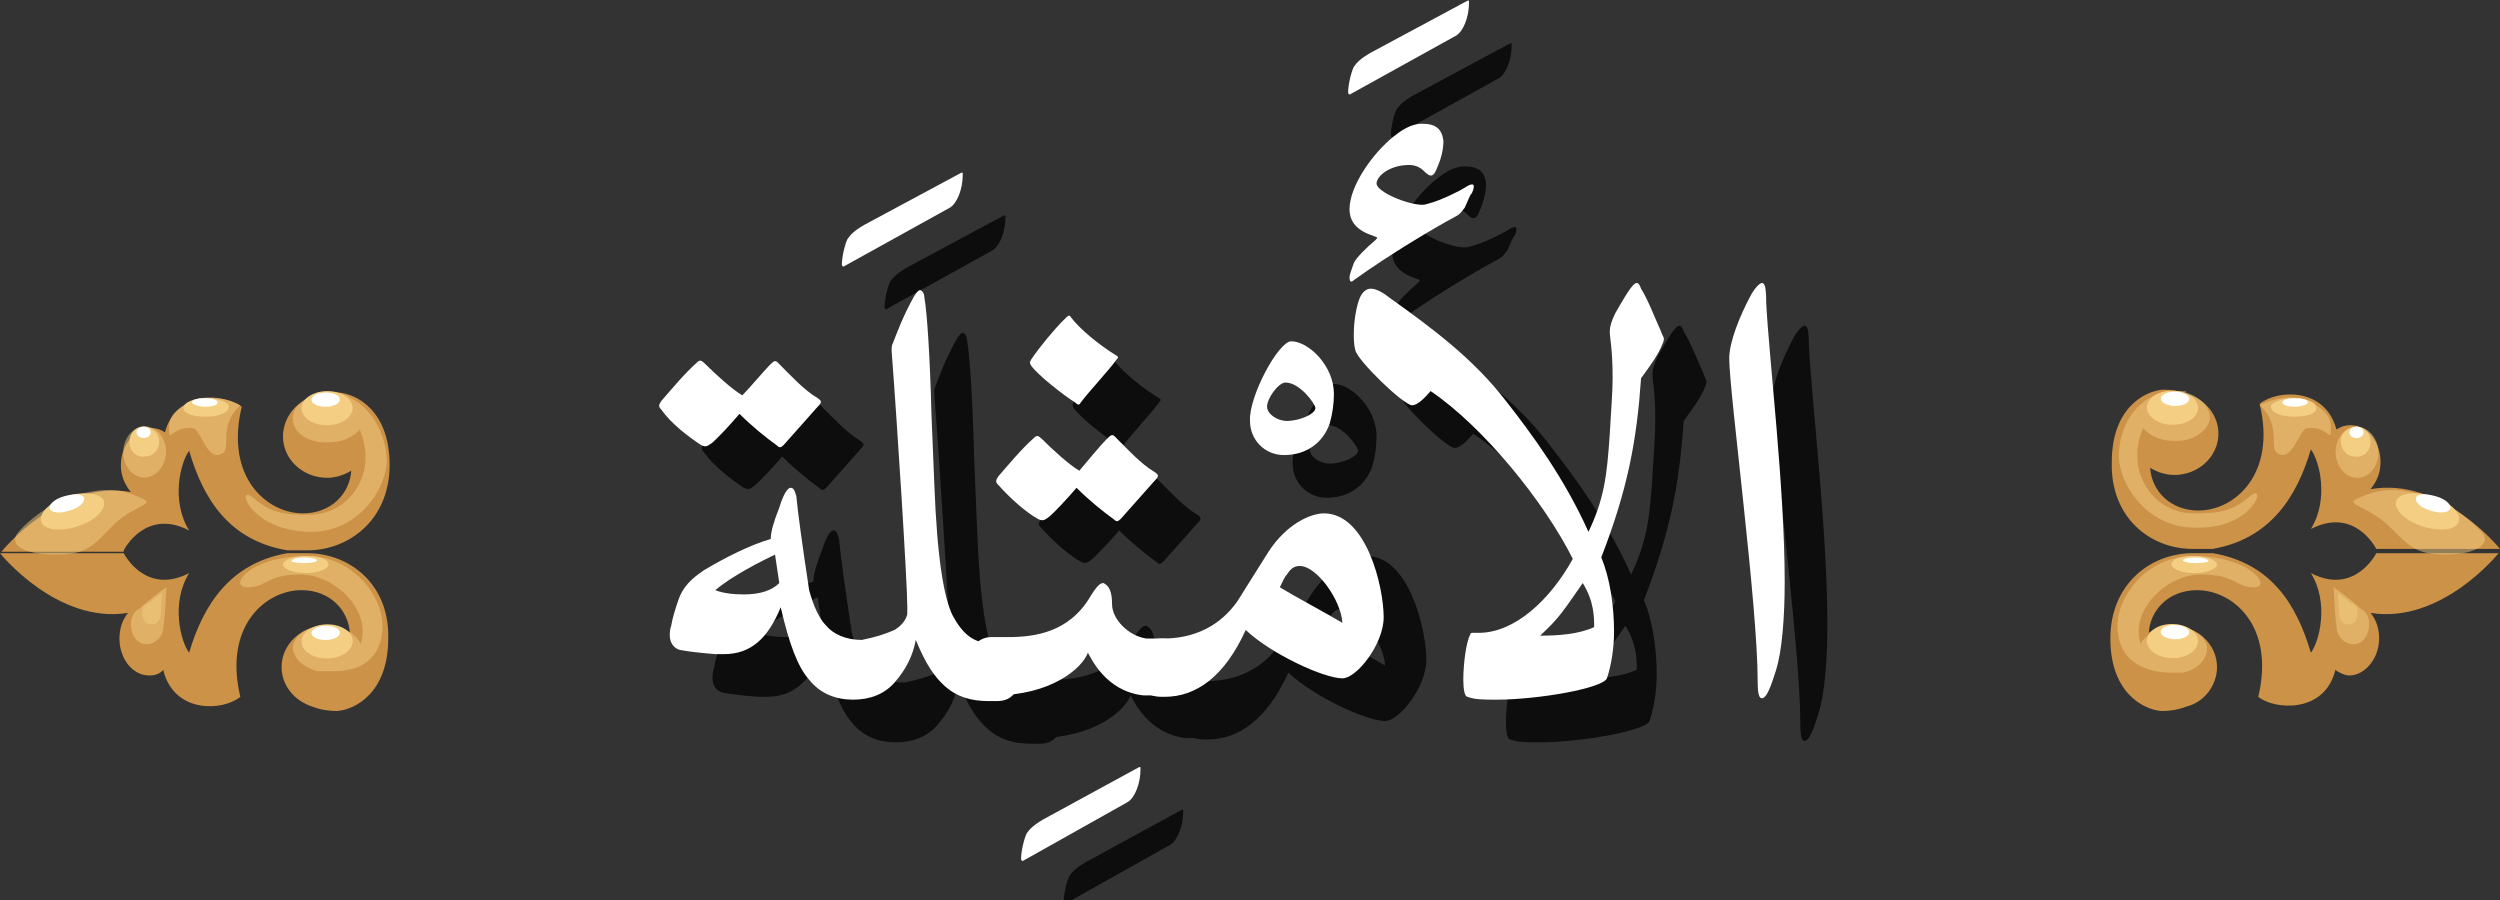 <?xml version="1.0" encoding="utf-8"?>
<!-- Generator: Adobe Illustrator 19.2.0, SVG Export Plug-In . SVG Version: 6.00 Build 0)  -->
<svg version="1.1" id="Layer_1" xmlns="http://www.w3.org/2000/svg" xmlns:xlink="http://www.w3.org/1999/xlink" x="0px" y="0px"
	 viewBox="0 0 175.8 63.3" style="enable-background:new 0 0 175.8 63.3;" xml:space="preserve">
<rect x="0" y="0" width="175.8" height="63.3" fill="#333333" stroke="none"/>
<style type="text/css">
	.st0{opacity:0.75;}
	.st1{fill:#FFFFFF;}
	.st2{fill:#CB9248;}
	.st3{fill:#F4CE83;fill-opacity:0.5;}
	.st4{opacity:0.5;}
	.st5{fill:#F4CE83;}
</style>
<g>
	<g>
		<g>
			<g class="st0">
				<path d="M57.1,28.7c0.3-0.3,0.4-0.4,0.6-0.2c0.9,0.9,1.8,1.9,2.8,2.5c0.3,0.2,0.3,0.3,0,0.6c-0.8,0.9-1.6,1.8-2.4,2.7
					c-0.2,0.2-0.3,0.2-0.5,0c-0.7-0.5-1.7-1.3-2.6-2.2c-0.5,0.6-1.6,1.8-2,2.1c-0.2,0.1-0.3,0.3-0.7,0.1c-0.9-0.6-2.1-1.5-2.8-2.5
					c-0.2-0.2-0.2-0.3,0-0.6c0.7-0.8,1.6-1.9,2.5-2.7c0.2-0.2,0.3-0.2,0.6,0.1c0.7,0.7,1.9,1.8,2.6,2.2
					C55.7,30.3,56.7,29.1,57.1,28.7z"/>
				<path d="M70.5,15.2c0.2-0.1,0.2-0.1,0.2,0.1c0,1-0.4,2-0.9,2.3l-7.4,4.1c-0.1,0.1-0.2,0-0.2-0.1c0-0.5,0.2-1.4,0.4-1.8
					c0.2-0.3,0.5-0.6,1.2-1L70.5,15.2z"/>
				<path d="M65.9,47.3c0.5-0.3,0.8-0.7,0.9-1.1v-0.6c0-1.6-0.7-12.7-1.1-17.9c0-0.3,0-0.4,0.1-0.6c0.2-0.5,0.7-1.9,1.5-3.3
					c0.2-0.3,0.3-0.4,0.4-0.4s0.3,0.2,0.3,0.5c0.2,1.1,0.4,4.3,0.5,8.2l0.2,4.9c0.2,5.4,0.7,8.1,1.3,9.3c0.7,1.3,1.5,1.9,2.5,1.9
					h0.6c1.1,0,1.6,0.7,1.6,2c0,1.4-0.5,2.1-1.6,2.1h-0.6c-1.2,0-2.2-0.3-3-1c-0.8-0.7-1.4-1.6-2.1-3.3c-0.2,1.1-0.7,2.1-1.5,3
					c-0.7,0.8-1.7,1.2-2.9,1.2c-1.2,0-2.3-0.4-3.1-1.4c-0.8-0.9-1.4-2.5-2-5.1c-0.9,2.2-2.1,3.3-4,3.3c-0.2,0-0.2,0-0.6,0
					c-1.2-0.1-2-0.2-2.5-0.3c-0.4-0.1-0.7-0.5-0.7-1c0-0.2,0-0.4,0.1-0.7c0.1-0.6,0.3-1.2,0.5-1.8c0.3-0.9,0.9-1.5,1.8-2.1
					c1.5-0.9,3.3-1.8,4.7-2.2c0-0.5,0.2-1.2,0.6-2.2c0.3-1,0.6-1.4,0.8-1.4c0.2,0,0.3,0.2,0.4,0.6c0.1,1.1,0.4,3.3,0.9,6.6
					c0.3,1.1,0.7,2,1.2,2.5c0.5,0.6,1.4,1,2.5,1C64.6,47.8,65.2,47.6,65.9,47.3z M55.3,44.8c1.2,0,2-0.3,2.5-0.8L57.5,42
					c-2.1,1-3.5,1.9-4.2,2.5C53.8,44.7,54.5,44.8,55.3,44.8z"/>
				<path d="M83,57c0.2-0.1,0.2-0.1,0.2,0.1c0,1-0.4,2-0.9,2.3L75,63.5c-0.1,0.1-0.2,0-0.2-0.1c0-0.5,0.2-1.4,0.4-1.8
					c0.2-0.3,0.5-0.6,1.2-1L83,57z"/>
				<path d="M81.2,45.5c0,1,1.1,2.2,2.4,2.4c0.3,0,0.6,0,0.9,0h0.2c1.5,0,1.5,1.2,1.5,1.8c0,0.5,0,2.2-1.5,2.2h-0.3
					c-0.3,0-0.5,0-1,0c-2.7-0.3-3.7-2.7-3.9-3c-0.4,1.1-2.6,3-6.6,3h-0.2c-1.1,0-1.7-1-1.7-2c0-1,0.6-2.1,1.7-2.1h1.2
					c1.8,0,4.3-0.3,5.8-2.9c0.5-0.8,0.7-0.9,0.9-0.9C81,44.2,81.2,44.6,81.2,45.5z M80.8,33.9c0.3-0.3,0.4-0.4,0.6-0.2
					c0.9,0.9,1.8,1.9,2.8,2.5c0.3,0.2,0.3,0.3,0,0.6c-0.8,0.9-1.6,1.8-2.4,2.7c-0.2,0.2-0.3,0.2-0.5,0c-0.7-0.5-1.7-1.3-2.6-2.2
					c-0.5,0.6-1.6,1.8-2,2.1c-0.2,0.1-0.3,0.3-0.7,0.1C75.1,39,74,38,73.2,37.1c-0.2-0.2-0.2-0.3,0-0.6c0.7-0.8,1.6-1.9,2.5-2.7
					c0.2-0.2,0.3-0.2,0.6,0.1c0.7,0.7,1.9,1.8,2.6,2.2C79.4,35.5,80.4,34.3,80.8,33.9z M81.5,28c0.2,0.1,0.1,0.2,0,0.3
					c-0.4,0.6-1.9,2.2-2.5,3c-0.1,0.2-0.2,0.2-0.4,0c-0.8-0.5-2.6-1.9-3.1-2.6c-0.1-0.2-0.1-0.2,0-0.4c0.6-0.9,1.6-2.1,2.3-2.8
					c0.3-0.3,0.4-0.4,0.5-0.2C78.9,26.1,80.2,27.2,81.5,28z"/>
				<path d="M93.8,27c1.2,0,3,1.7,3,3.7c0,0.7-0.1,1.4-0.3,2.1c-0.5,1.4-1.7,2.2-3.2,2.2c-1.4,0-2.4-1.1-2.4-2.4
					C90.8,30.9,92.9,27,93.8,27z M93.4,29.9c-0.5,0-1.3,1.1-1.3,1.7c0,0.5,0.7,1,1.4,1c0.9,0,2-0.5,2-0.9
					C95.5,31.4,94.4,29.9,93.4,29.9z"/>
				<path d="M84.9,52h-0.2c-1.2,0-1.8-0.7-1.8-2.1c0.1-1.3,0.7-2,1.8-2h0.1c2.2,0,4-0.9,5.2-2.6l2.2-3.5c1.3-2,3-2.7,3.9-2.7
					c3,0,4.2,5.2,4.2,7.3c0,1.9-1.9,4.3-2.9,4.3c-1.3,0-5-1.7-6.8-3.4C89.1,50.6,87.1,52,84.9,52z M94.4,42.8
					c-0.3,0-0.6,0.1-0.9,0.6c-0.2,0.2-0.3,0.5-0.5,0.9c0.8,0.5,3.4,1.9,4.4,2.5C97.3,45.2,95.6,42.8,94.4,42.8z"/>
				<path d="M106.1,3.1c0.2-0.1,0.2-0.1,0.2,0.1c0,1-0.4,2-0.9,2.3l-7.4,4.1c-0.1,0.1-0.2,0-0.2-0.1c0-0.5,0.2-1.4,0.4-1.8
					c0.2-0.3,0.5-0.6,1.2-1L106.1,3.1z"/>
				<path d="M106,17.6c-0.3,0.4-0.4,0.5-0.6,0.6c-1.5,0.8-4.7,2.7-7.2,4.5c-0.2,0.2-0.3,0.1-0.3-0.2c0-0.2,0.2-0.7,0.3-1
					c0.1-0.3,0.9-1.1,1.5-1.6c0.2-0.2,0.2-0.2-0.1-0.3c-1.2-0.4-1.7-1-1.7-1.9c0-1.6,1.6-3.9,3.1-5.1c0.5-0.4,1.2-0.9,2-0.9
					c1,0,1.4,0.4,1.5,1.2c0,0.5-0.1,1.1-0.4,1.8c-0.3,0.8-0.5,0.8-1,0.3c-0.3-0.3-0.7-0.4-1-0.4c-1.4,0-2.3,0.8-2.3,1.3
					c0,0.6,2.2,1.5,3.2,1.5c0.1,0,0.2,0,0.5-0.1c0.8-0.2,2.2-0.9,2.5-1.1c0.6-0.4,0.8-0.3,0.5,0.4C106.4,16.6,106.2,17.2,106,17.6z"
					/>
				<path d="M119.8,26.3c0.1,0.3,0.2,0.4,0.2,0.5c0,0.1,0,0.2-0.1,0.4c-0.3,0.8-1,1.7-1.5,2.4c-0.3,4.3-0.9,7.7-2.8,12.6
					c0.6,1.4,0.9,3.4,0.9,5.2c0,1.2-0.2,2.4-0.5,3.3c-0.3,0.7-4.8,1.5-7.8,1.5c-0.8,0-1.5,0-2-0.2c-0.2,0-0.3-0.5-0.3-1.2
					c0-1.1,0.2-2.7,0.5-3.2c0-0.1,0.1-0.1,0.2-0.1c0.2,0,0.2,0,0.4,0c2.5,0,5-2.3,6.6-5.2c-2-4-6.3-9.3-10-11.8
					c-0.1,0.1-0.8,1-1.3,1c-0.6,0-3.9-3.2-4-3.9c-0.1-0.4-0.1-0.8-0.1-1.1c0-1,0.2-2,0.4-2.5c0.2-0.5,0.5-0.7,0.8-0.7
					c0.4,0,0.9,0.3,1.4,0.7c2.8,2,5.8,4.2,8.1,7.2c1.8,2.3,4.1,5.4,5.8,9.2c1.1-2.3,1.3-3.9,1.5-6.9c0.1-1.7,0.2-3,0.2-3.9
					c0-2.1-0.2-2.8-0.2-3.3c0-0.3,0.1-0.7,0.4-1.3c0.7-1.2,1.2-2.1,1.5-2.1c0.1,0,0.2,0.1,0.3,0.4C118.9,24.1,119.3,25.2,119.8,26.3
					z M114.3,44c-1.4,2-1.6,2.4-3,3.7c1.3,0,2.7-0.1,3.8-0.6C115.1,46.4,115.1,45.3,114.3,44z"/>
				<path d="M126.9,52.1c-0.2,0-0.3-0.3-0.3-1.2c0-5.4-2-20.3-2-22.7c0-1.2,0.8-3.1,1.5-4.4c0.2-0.4,0.6-0.9,0.8-0.9
					c0.2,0,0.3,0.3,0.3,1.4c0.2,3.9,1.3,13,1.3,19.6c0,2.6-0.2,4.9-0.6,6.2C127.5,51.4,127.2,52.1,126.9,52.1z"/>
			</g>
			<g>
				<g>
					<path class="st1" d="M54.1,25.7c0.3-0.3,0.4-0.4,0.6-0.2c0.9,0.9,1.8,1.9,2.8,2.5c0.3,0.2,0.3,0.3,0,0.6
						c-0.8,0.9-1.6,1.8-2.4,2.7c-0.2,0.2-0.3,0.2-0.5,0c-0.7-0.5-1.7-1.3-2.6-2.2c-0.5,0.6-1.6,1.8-2,2.1c-0.2,0.1-0.3,0.3-0.7,0.1
						c-0.9-0.6-2.1-1.5-2.8-2.5c-0.2-0.2-0.2-0.3,0-0.6c0.7-0.8,1.6-1.9,2.5-2.7c0.2-0.2,0.3-0.2,0.6,0.1c0.7,0.7,1.9,1.8,2.6,2.2
						C52.7,27.3,53.7,26.1,54.1,25.7z"/>
					<path class="st1" d="M67.5,12.2c0.2-0.1,0.2-0.1,0.2,0.1c0,1-0.4,2-0.9,2.3l-7.4,4.1c-0.1,0.1-0.2,0-0.2-0.1
						c0-0.5,0.2-1.4,0.4-1.8c0.2-0.3,0.5-0.6,1.2-1L67.5,12.2z"/>
					<path class="st1" d="M62.9,44.3c0.5-0.3,0.8-0.7,0.9-1.1v-0.6c0-1.6-0.7-12.7-1.1-17.9c0-0.3,0-0.4,0.1-0.6
						c0.2-0.5,0.7-1.9,1.5-3.3c0.2-0.3,0.3-0.4,0.4-0.4s0.3,0.2,0.3,0.5c0.2,1.1,0.4,4.3,0.5,8.2l0.2,4.9c0.2,5.4,0.7,8.1,1.3,9.3
						c0.7,1.3,1.5,1.9,2.5,1.9h0.6c1.1,0,1.6,0.7,1.6,2c0,1.4-0.5,2.1-1.6,2.1h-0.6c-1.2,0-2.2-0.3-3-1c-0.8-0.7-1.4-1.6-2.1-3.3
						c-0.2,1.1-0.7,2.1-1.5,3c-0.7,0.8-1.7,1.2-2.9,1.2c-1.2,0-2.3-0.4-3.1-1.4c-0.8-0.9-1.4-2.5-2-5.1c-0.9,2.2-2.1,3.3-4,3.3
						c-0.2,0-0.2,0-0.6,0c-1.2-0.1-2-0.2-2.5-0.3c-0.4-0.1-0.7-0.5-0.7-1c0-0.2,0-0.4,0.1-0.7c0.1-0.6,0.3-1.2,0.5-1.8
						c0.3-0.9,0.9-1.5,1.8-2.1c1.5-0.9,3.3-1.8,4.7-2.2c0-0.5,0.2-1.2,0.6-2.2c0.3-1,0.6-1.4,0.8-1.4c0.2,0,0.3,0.2,0.4,0.6
						c0.1,1.1,0.4,3.3,0.9,6.6c0.3,1.1,0.7,2,1.2,2.5c0.5,0.6,1.4,1,2.5,1C61.6,44.8,62.2,44.6,62.9,44.3z M52.3,41.8
						c1.2,0,2-0.3,2.5-0.8L54.5,39c-2.1,1-3.5,1.9-4.2,2.5C50.8,41.7,51.5,41.8,52.3,41.8z"/>
					<path class="st1" d="M80,54c0.2-0.1,0.2-0.1,0.2,0.1c0,1-0.4,2-0.9,2.3L72,60.5c-0.1,0.1-0.2,0-0.2-0.1c0-0.5,0.2-1.4,0.4-1.8
						c0.2-0.3,0.5-0.6,1.2-1L80,54z"/>
					<path class="st1" d="M78.2,42.5c0,1,1.1,2.2,2.4,2.4c0.3,0,0.6,0,0.9,0h0.2c1.5,0,1.5,1.2,1.5,1.8c0,0.5,0,2.2-1.5,2.2h-0.3
						c-0.3,0-0.5,0-1,0c-2.7-0.3-3.7-2.7-3.9-3c-0.4,1.1-2.6,3-6.6,3h-0.2c-1.1,0-1.7-1-1.7-2c0-1,0.6-2.1,1.7-2.1h1.2
						c1.8,0,4.3-0.3,5.8-2.9c0.5-0.8,0.7-0.9,0.9-0.9C78,41.2,78.2,41.6,78.2,42.5z M77.8,30.9c0.3-0.3,0.4-0.4,0.6-0.2
						c0.9,0.9,1.8,1.9,2.8,2.5c0.3,0.2,0.3,0.3,0,0.6c-0.8,0.9-1.6,1.8-2.4,2.7c-0.2,0.2-0.3,0.2-0.5,0c-0.7-0.5-1.7-1.3-2.6-2.2
						c-0.5,0.6-1.6,1.8-2,2.1c-0.2,0.1-0.3,0.3-0.7,0.1C72.1,36,71,35,70.2,34.1c-0.2-0.2-0.2-0.3,0-0.6c0.7-0.8,1.6-1.9,2.5-2.7
						c0.2-0.2,0.3-0.2,0.6,0.1c0.7,0.7,1.9,1.8,2.6,2.2C76.4,32.5,77.4,31.3,77.8,30.9z M78.5,25c0.2,0.1,0.1,0.2,0,0.3
						c-0.4,0.6-1.9,2.2-2.5,3c-0.1,0.2-0.2,0.2-0.4,0c-0.8-0.5-2.6-1.9-3.1-2.6c-0.1-0.2-0.1-0.2,0-0.4c0.6-0.9,1.6-2.1,2.3-2.8
						c0.3-0.3,0.4-0.4,0.5-0.2C75.9,23.1,77.2,24.2,78.5,25z"/>
					<path class="st1" d="M90.8,24c1.2,0,3,1.7,3,3.7c0,0.7-0.1,1.4-0.3,2.1c-0.5,1.4-1.7,2.2-3.2,2.2c-1.4,0-2.4-1.1-2.4-2.4
						C87.8,27.9,89.9,24,90.8,24z M90.4,26.9c-0.5,0-1.3,1.1-1.3,1.7c0,0.5,0.7,1,1.4,1c0.9,0,2-0.5,2-0.9
						C92.5,28.4,91.4,26.9,90.4,26.9z"/>
					<path class="st1" d="M81.9,49h-0.2c-1.2,0-1.8-0.7-1.8-2.1c0.1-1.3,0.7-2,1.8-2h0.1c2.2,0,4-0.9,5.2-2.6l2.2-3.5
						c1.3-2,3-2.7,3.9-2.7c3,0,4.2,5.2,4.2,7.3c0,1.9-1.9,4.3-2.9,4.3c-1.3,0-5-1.7-6.8-3.4C86.1,47.6,84.1,49,81.9,49z M91.4,39.8
						c-0.3,0-0.6,0.1-0.9,0.6c-0.2,0.2-0.3,0.5-0.5,0.9c0.8,0.5,3.4,1.9,4.4,2.5C94.3,42.2,92.6,39.8,91.4,39.8z"/>
					<path class="st1" d="M103.1,0.1c0.2-0.1,0.2-0.1,0.2,0.1c0,1-0.4,2-0.9,2.3l-7.4,4.1c-0.1,0.1-0.2,0-0.2-0.1
						c0-0.5,0.2-1.4,0.4-1.8c0.2-0.3,0.5-0.6,1.2-1L103.1,0.1z"/>
					<path class="st1" d="M103,14.6c-0.3,0.4-0.4,0.5-0.6,0.6c-1.5,0.8-4.7,2.7-7.2,4.5c-0.2,0.2-0.3,0.1-0.3-0.2
						c0-0.2,0.2-0.7,0.3-1c0.1-0.3,0.9-1.1,1.5-1.6c0.2-0.2,0.2-0.2-0.1-0.3c-1.2-0.4-1.7-1-1.7-1.9c0-1.6,1.6-3.9,3.1-5.1
						c0.5-0.4,1.2-0.9,2-0.9c1,0,1.4,0.4,1.5,1.2c0,0.5-0.1,1.1-0.4,1.8c-0.3,0.8-0.5,0.8-1,0.3c-0.3-0.3-0.7-0.4-1-0.4
						c-1.4,0-2.3,0.8-2.3,1.3c0,0.6,2.2,1.5,3.2,1.5c0.1,0,0.2,0,0.5-0.1c0.8-0.2,2.2-0.9,2.5-1.1c0.6-0.4,0.8-0.3,0.5,0.4
						C103.4,13.6,103.2,14.2,103,14.6z"/>
					<path class="st1" d="M116.8,23.3c0.1,0.3,0.2,0.4,0.2,0.5c0,0.1,0,0.2-0.1,0.4c-0.3,0.8-1,1.7-1.5,2.4
						c-0.3,4.3-0.9,7.7-2.8,12.6c0.6,1.4,0.9,3.4,0.9,5.2c0,1.2-0.2,2.4-0.5,3.3c-0.3,0.7-4.8,1.5-7.8,1.5c-0.8,0-1.5,0-2-0.2
						c-0.2,0-0.3-0.5-0.3-1.2c0-1.1,0.2-2.7,0.5-3.2c0-0.1,0.1-0.1,0.2-0.1c0.2,0,0.2,0,0.4,0c2.5,0,5-2.3,6.6-5.2
						c-2-4-6.3-9.3-10-11.8c-0.1,0.1-0.8,1-1.3,1c-0.6,0-3.9-3.2-4-3.9c-0.1-0.4-0.1-0.8-0.1-1.1c0-1,0.2-2,0.4-2.5
						c0.2-0.5,0.5-0.7,0.8-0.7c0.4,0,0.9,0.3,1.4,0.7c2.8,2,5.8,4.2,8.1,7.2c1.8,2.3,4.1,5.4,5.8,9.2c1.1-2.3,1.3-3.9,1.5-6.9
						c0.1-1.7,0.2-3,0.2-3.9c0-2.1-0.2-2.8-0.2-3.3c0-0.3,0.1-0.7,0.4-1.3c0.7-1.2,1.2-2.1,1.5-2.1c0.1,0,0.2,0.1,0.3,0.4
						C115.9,21.1,116.3,22.2,116.8,23.3z M111.3,41c-1.4,2-1.6,2.4-3,3.7c1.3,0,2.7-0.1,3.8-0.6C112.1,43.4,112.1,42.3,111.3,41z"/>
					<path class="st1" d="M123.9,49.1c-0.2,0-0.3-0.3-0.3-1.2c0-5.4-2-20.3-2-22.7c0-1.2,0.8-3.1,1.5-4.4c0.2-0.4,0.6-0.9,0.8-0.9
						c0.2,0,0.3,0.3,0.3,1.4c0.2,3.9,1.3,13,1.3,19.6c0,2.6-0.2,4.9-0.6,6.2C124.5,48.4,124.2,49.1,123.9,49.1z"/>
				</g>
			</g>
		</g>
	</g>
	<g>
		<g>
			<g>
				<g>
					<path class="st2" d="M8.7,38.7c0,0,1.5-3,4.6-1.4c-1.3-2.1-0.6-4.8,0-5.6c1,3.4,2.8,6.3,6.9,7h2.4l-1,0c3,0,5.8-2.2,5.8-6
						c0-3.8-2.3-5-3.6-5.1c-0.6,0-1.2,0.1-1.7,0.3c-1.3,0.3-2.2,1.5-2.2,2.8c0,1.6,1.4,2.9,3.1,2.9c0.6,0,1.2-0.2,1.7-0.5
						c-0.1,1.6-1.4,3-3.4,3c-2.5,0-5.5-2.5-4.3-7.5c-1.1-0.9-4.6-1.2-5.4,1.8c0,0,0,0,0,0c-0.3-0.2-0.6-0.3-1-0.3
						c-1.1,0-2.1,1.2-2.1,2.6c0,0.8,0.3,1.4,0.7,1.9c-5-0.9-9.1,4.2-9.1,4.2s0,0,0,0H8.7z M21.6,38.9l1,0h-2.4c-4,0.7-5.9,3.6-6.9,7
						c-0.6-0.8-1.3-3.5,0-5.6c-3.1,1.6-4.6-1.4-4.6-1.4H0c0,0,0,0,0,0s4,5,9,4.2c-0.4,0.5-0.6,1.1-0.6,1.8c0,1.4,0.9,2.6,2.1,2.6
						c0.4,0,0.7-0.1,1-0.4c0,0.1,0,0.1,0,0.1c0.8,3,4.2,2.8,5.4,1.8c-1.2-5,1.8-7.5,4.3-7.5c2,0,3.3,1.4,3.4,3
						c-0.5-0.3-1.1-0.5-1.7-0.5c-1.7,0-3.1,1.3-3.1,2.9c0,1.3,0.9,2.4,2.2,2.8c0.5,0.2,1.1,0.3,1.7,0.3c1.3-0.1,3.6-1.3,3.6-5.1
						C27.4,41.1,24.6,38.9,21.6,38.9z"/>
				</g>
			</g>
			<path class="st3" d="M11.7,41.3c0,0-0.1,2.2-0.2,2.7c0,0.8-0.6,1.3-1.2,1.3c-0.7,0-1.1-0.7-1.1-1.4c0-0.5,0.2-0.9,0.6-1.1
				C9.9,42.7,10.8,41.9,11.7,41.3z"/>
			<path class="st3" d="M11.4,41.7c0,0-0.1,1.3-0.1,1.5c0,0.4-0.3,0.8-0.7,0.7c-0.4,0-0.6-0.4-0.6-0.8c0-0.3,0.1-0.5,0.3-0.6
				C10.4,42.5,10.9,42,11.4,41.7z"/>
			<g>
				<g class="st4">
					<path class="st5" d="M10.1,35.1c-1.1-0.5-2.5-1.2-5.8,0.1c-1.1,0.5-2.3,1.4-2.9,2.1c-1,1,0.3,1.7,2.5,1.7
						c2.2,0,2.6-0.6,3.9-1.9C9.2,35.6,10.9,35.5,10.1,35.1z"/>
				</g>
			</g>
			<g class="st4">
				<g>
					<path class="st5" d="M24.7,28c-0.4-0.3-0.9-0.4-1.5-0.4c-0.1,0-0.2,0-0.2,0c0,0,0,0,0,0c0,0,0,0,0,0c-0.1,0-0.2,0-0.3,0
						c-0.1,0-0.3,0-0.4,0c0,0,0,0,0,0.1c-1,0.3-1.8,1-1.7,1.8c0,1,1.2,1.7,2.6,1.6c0.9,0,1.7-0.4,2.1-0.9c0.2,0.5,0.4,1.2,0.4,1.8
						c0.1,2.1-1.5,4.2-4,4.2c-1.7,0-2.6-0.1-3.9-1.2s-0.3,2.4,4.1,2.4c3.2,0,5.3-2.9,5.3-5.1C27.1,30.5,26.2,28.8,24.7,28z"/>
				</g>
			</g>
			<g>
				
					<ellipse transform="matrix(1 -1.339453e-002 1.339453e-002 1 -0.383 0.311)" class="st5" cx="23" cy="28.7" rx="1.8" ry="1.2"/>
			</g>
			
				<ellipse transform="matrix(1 -1.348834e-002 1.348834e-002 1 -0.376 0.311)" class="st1" cx="22.9" cy="28.1" rx="1" ry="0.5"/>
			<g>
				<path class="st5" d="M4.7,34.9c-1.2,0.4-2,1.2-1.8,1.8c0.2,0.6,1.4,0.7,2.6,0.3c1.2-0.4,2-1.2,1.8-1.8
					C7.1,34.7,5.9,34.5,4.7,34.9z"/>
			</g>
			<path class="st1" d="M4.9,35.9c0.7-0.2,1.1-0.6,1-0.9c-0.1-0.3-0.7-0.3-1.4-0.1c-0.7,0.2-1.1,0.6-1,0.9
				C3.7,36.1,4.3,36.1,4.9,35.9z"/>
			<g>
				<g class="st4">
					<path class="st5" d="M26.9,44c0-2.1-2.1-4.9-5.3-4.9c-4.1,0-5.6,2.2-4.2,2.2c1.4,0,1.3-0.9,3.7-0.9c2.3,0,4.5,2.1,4.4,4.1
						c0,0.3-0.1,0.5-0.1,0.8C25,44.6,24.2,44,23.1,44c-1.3-0.1-2.4,0.6-2.5,1.5c0,0.8,0.7,1.4,1.7,1.7c0,0,0,0,0,0
						c0.1,0,0.3,0,0.4,0c0,0,0.1,0,0.1,0c0,0,0.1,0,0.1,0c0.2,0,0.4,0,0.6,0C25.8,47.2,26.9,45.9,26.9,44z"/>
				</g>
			</g>
			<g>
				
					<ellipse transform="matrix(1 -1.339971e-002 1.339971e-002 1 -0.603 0.312)" class="st5" cx="23" cy="45.1" rx="1.8" ry="1.2"/>
			</g>
			<g>
				<path class="st5" d="M21.5,39.1c-0.9,0-1.6,0.3-1.6,0.6c0,0.3,0.7,0.6,1.6,0.6c0.9,0,1.6-0.3,1.6-0.6
					C23.1,39.3,22.4,39.1,21.5,39.1z"/>
			</g>
			<path class="st1" d="M21.4,39.6c0.5,0,0.9-0.1,0.9-0.2c0-0.1-0.4-0.2-0.9-0.2c-0.5,0-0.9,0.1-0.9,0.3
				C20.5,39.5,20.9,39.6,21.4,39.6z"/>
			
				<ellipse transform="matrix(1 -1.348834e-002 1.348834e-002 1 -0.598 0.313)" class="st1" cx="22.9" cy="44.5" rx="1" ry="0.5"/>
			<path class="st3" d="M16.9,28.5c0,0-2-1.1-3.6-0.2c-1.6,0.8-1.4,1.6-1.4,2.1c0,0.6,0.3-0.4,1.6-0.3c0.6,0,0.9,1.9,1.8,1.9
				C16.6,31.8,15.1,30.2,16.9,28.5z"/>
			<g>
				<path class="st5" d="M14.5,28c-0.9,0-1.6,0.3-1.6,0.7c0,0.4,0.7,0.6,1.6,0.6c0.9,0,1.6-0.3,1.6-0.7C16.1,28.3,15.4,28,14.5,28z"
					/>
			</g>
			<path class="st1" d="M14.4,28.6c0.5,0,0.9-0.1,0.9-0.3c0-0.2-0.4-0.3-0.9-0.3c-0.5,0-0.9,0.1-0.9,0.3
				C13.5,28.4,13.9,28.6,14.4,28.6z"/>
			
				<ellipse transform="matrix(4.954097e-002 -0.999 0.999 4.954097e-002 -22.098 40.295)" class="st3" cx="10.1" cy="31.8" rx="1.8" ry="1.5"/>
			<g>
				<path class="st5" d="M10.1,30c-0.6,0-1,0.5-1,1.1c0,0.6,0.5,1.1,1.1,1c0.6,0,1-0.5,1-1.1C11.2,30.5,10.7,30,10.1,30z"/>
			</g>
			
				<ellipse transform="matrix(1 -9.739798e-003 9.739798e-003 1 -0.296 9.967691e-002)" class="st1" cx="10.1" cy="30.4" rx="0.5" ry="0.4"/>
		</g>
		<g>
			<g>
				<g>
					<path class="st2" d="M154.2,38.6l-1,0h2.4c4-0.7,5.9-3.6,6.9-7c0.6,0.8,1.3,3.5,0,5.6c3.1-1.6,4.6,1.4,4.6,1.4h8.7c0,0,0,0,0,0
						s-4.1-5.1-9.1-4.2c0.4-0.5,0.7-1.1,0.7-1.9c0-1.4-0.9-2.6-2.1-2.6c-0.4,0-0.7,0.1-1,0.3c0,0,0,0,0,0c-0.8-3-4.2-2.8-5.4-1.8
						c1.2,5-1.8,7.5-4.3,7.5c-2,0-3.3-1.4-3.4-3c0.5,0.3,1.1,0.5,1.7,0.5c1.7,0,3.1-1.3,3.1-2.9c0-1.3-0.9-2.4-2.2-2.8
						c-0.5-0.2-1.1-0.3-1.7-0.3c-1.3,0.1-3.6,1.3-3.6,5.1C148.4,36.4,151.2,38.6,154.2,38.6z M167.1,38.9c0,0-1.5,3-4.6,1.4
						c1.3,2.1,0.6,4.8,0,5.6c-1-3.4-2.8-6.3-6.9-7h-2.4l1,0c-3,0-5.8,2.2-5.8,6c0,3.8,2.3,5,3.6,5.1c0.6,0,1.2-0.1,1.7-0.3
						c1.3-0.3,2.2-1.5,2.2-2.8c0-1.6-1.4-2.9-3.1-2.9c-0.6,0-1.2,0.2-1.7,0.5c0.1-1.6,1.4-3,3.4-3c2.5,0,5.5,2.5,4.3,7.5
						c1.1,0.9,4.6,1.2,5.4-1.8c0,0,0,0,0-0.1c0.3,0.2,0.7,0.4,1,0.4c1.1,0,2.1-1.2,2.1-2.6c0-0.7-0.2-1.3-0.6-1.8c5,0.8,9-4.2,9-4.2
						s0,0,0,0H167.1z"/>
				</g>
			</g>
			<path class="st3" d="M164.1,41.3c0,0,0.1,2.2,0.2,2.7c0,0.8,0.6,1.3,1.2,1.3c0.7,0,1.1-0.7,1.1-1.4c0-0.5-0.2-0.9-0.6-1.1
				C165.9,42.7,165,41.9,164.1,41.3z"/>
			<path class="st3" d="M164.4,41.7c0,0,0.1,1.3,0.1,1.5c0,0.4,0.3,0.8,0.7,0.7c0.4,0,0.6-0.4,0.6-0.8c0-0.3-0.1-0.5-0.3-0.6
				C165.4,42.5,164.8,42,164.4,41.7z"/>
			<g>
				<g class="st4">
					<path class="st5" d="M174.4,37.3c-0.7-0.7-1.8-1.6-2.9-2.1c-3.3-1.3-4.7-0.6-5.8-0.1c-0.8,0.4,0.9,0.5,2.4,2
						c1.3,1.3,1.8,1.9,3.9,1.9C174.1,39,175.4,38.2,174.4,37.3z"/>
				</g>
			</g>
			<g class="st4">
				<g>
					<path class="st5" d="M158.2,34.9c-1.3,1.1-2.2,1.2-3.9,1.2c-2.5,0-4.1-2.1-4-4.2c0-0.7,0.2-1.3,0.4-1.8
						c0.4,0.5,1.2,0.9,2.1,0.9c1.4,0.1,2.5-0.7,2.6-1.6c0-0.8-0.7-1.5-1.7-1.8c0,0,0,0,0-0.1c-0.1,0-0.3,0-0.4,0c-0.1,0-0.2,0-0.3,0
						c0,0,0,0,0,0c0,0,0,0,0,0c-0.1,0-0.2,0-0.2,0c-0.6,0-1.1,0.2-1.5,0.4c-1.5,0.8-2.3,2.5-2.3,4.1c0,2.2,2.1,5.1,5.3,5.1
						C158.5,37.3,159.5,33.8,158.2,34.9z"/>
				</g>
			</g>
			<g>
				
					<ellipse transform="matrix(1.343745e-002 -1 1 1.343745e-002 122.015 181.086)" class="st5" cx="152.8" cy="28.7" rx="1.2" ry="1.8"/>
			</g>
			
				<ellipse transform="matrix(1.348834e-002 -1 1 1.348834e-002 122.786 180.565)" class="st1" cx="152.9" cy="28.1" rx="0.5" ry="1"/>
			<g>
				<path class="st5" d="M171.1,34.9c1.2,0.4,2,1.2,1.8,1.8c-0.2,0.6-1.4,0.7-2.6,0.3c-1.2-0.4-2-1.2-1.8-1.8
					C168.7,34.7,169.8,34.5,171.1,34.9z"/>
			</g>
			<path class="st1" d="M170.9,35.9c-0.7-0.2-1.1-0.6-1-0.9c0.1-0.3,0.7-0.3,1.4-0.1c0.7,0.2,1.1,0.6,1,0.9
				C172.1,36.1,171.5,36.1,170.9,35.9z"/>
			<g>
				<g class="st4">
					<path class="st5" d="M154.2,39.1c-3.2,0-5.3,2.8-5.3,4.9c0,1.9,1.1,3.1,3.4,3.3c0.2,0,0.4,0,0.6,0c0,0,0.1,0,0.1,0
						c0,0,0.1,0,0.1,0c0.1,0,0.3,0,0.4,0c0,0,0,0,0,0c1-0.2,1.7-0.9,1.7-1.7c0-0.9-1.2-1.6-2.5-1.5c-1,0.1-1.9,0.6-2.2,1.2
						c0-0.2-0.1-0.5-0.1-0.8c-0.1-2,2.1-4.1,4.4-4.1c2.4,0,2.4,0.9,3.7,0.9C159.8,41.3,158.3,39.1,154.2,39.1z"/>
				</g>
			</g>
			<g>
				
					<ellipse transform="matrix(1.344265e-002 -1 1 1.344265e-002 105.608 197.273)" class="st5" cx="152.8" cy="45.1" rx="1.2" ry="1.8"/>
			</g>
			<g>
				<path class="st5" d="M154.3,39.1c0.9,0,1.6,0.3,1.6,0.6c0,0.3-0.7,0.6-1.6,0.6c-0.9,0-1.6-0.3-1.6-0.6
					C152.7,39.3,153.4,39.1,154.3,39.1z"/>
			</g>
			<path class="st1" d="M154.4,39.6c-0.5,0-0.9-0.1-0.9-0.2c0-0.1,0.4-0.2,0.9-0.2c0.5,0,0.9,0.1,0.9,0.3
				C155.3,39.5,154.9,39.6,154.4,39.6z"/>
			
				<ellipse transform="matrix(1.348834e-002 -1 1 1.348834e-002 106.38 196.751)" class="st1" cx="152.9" cy="44.5" rx="0.5" ry="1"/>
			<path class="st3" d="M158.9,28.5c0,0,2-1.1,3.6-0.2c1.6,0.8,1.4,1.6,1.4,2.1c0,0.6-0.3-0.4-1.6-0.3c-0.6,0-0.9,1.9-1.8,1.9
				C159.2,31.8,160.7,30.2,158.9,28.5z"/>
			<g>
				<path class="st5" d="M161.3,28c0.9,0,1.6,0.3,1.6,0.7c0,0.4-0.7,0.6-1.6,0.6c-0.9,0-1.6-0.3-1.6-0.7
					C159.7,28.3,160.4,28,161.3,28z"/>
			</g>
			<path class="st1" d="M161.4,28.6c-0.5,0-0.9-0.1-0.9-0.3c0-0.2,0.4-0.3,0.9-0.3c0.5,0,0.9,0.1,0.9,0.3
				C162.3,28.4,161.9,28.6,161.4,28.6z"/>
			
				<ellipse transform="matrix(0.999 -5.008120e-002 5.008120e-002 0.999 -1.383 8.337)" class="st3" cx="165.7" cy="31.8" rx="1.5" ry="1.8"/>
			<g>
				<path class="st5" d="M165.7,30c0.6,0,1,0.5,1,1.1c0,0.6-0.5,1.1-1.1,1c-0.6,0-1-0.5-1-1.1C164.6,30.5,165.1,30,165.7,30z"/>
			</g>
			
				<ellipse transform="matrix(7.367433e-003 -1 1 7.367433e-003 134.088 195.883)" class="st1" cx="165.7" cy="30.4" rx="0.4" ry="0.5"/>
		</g>
	</g>
</g>
</svg>
